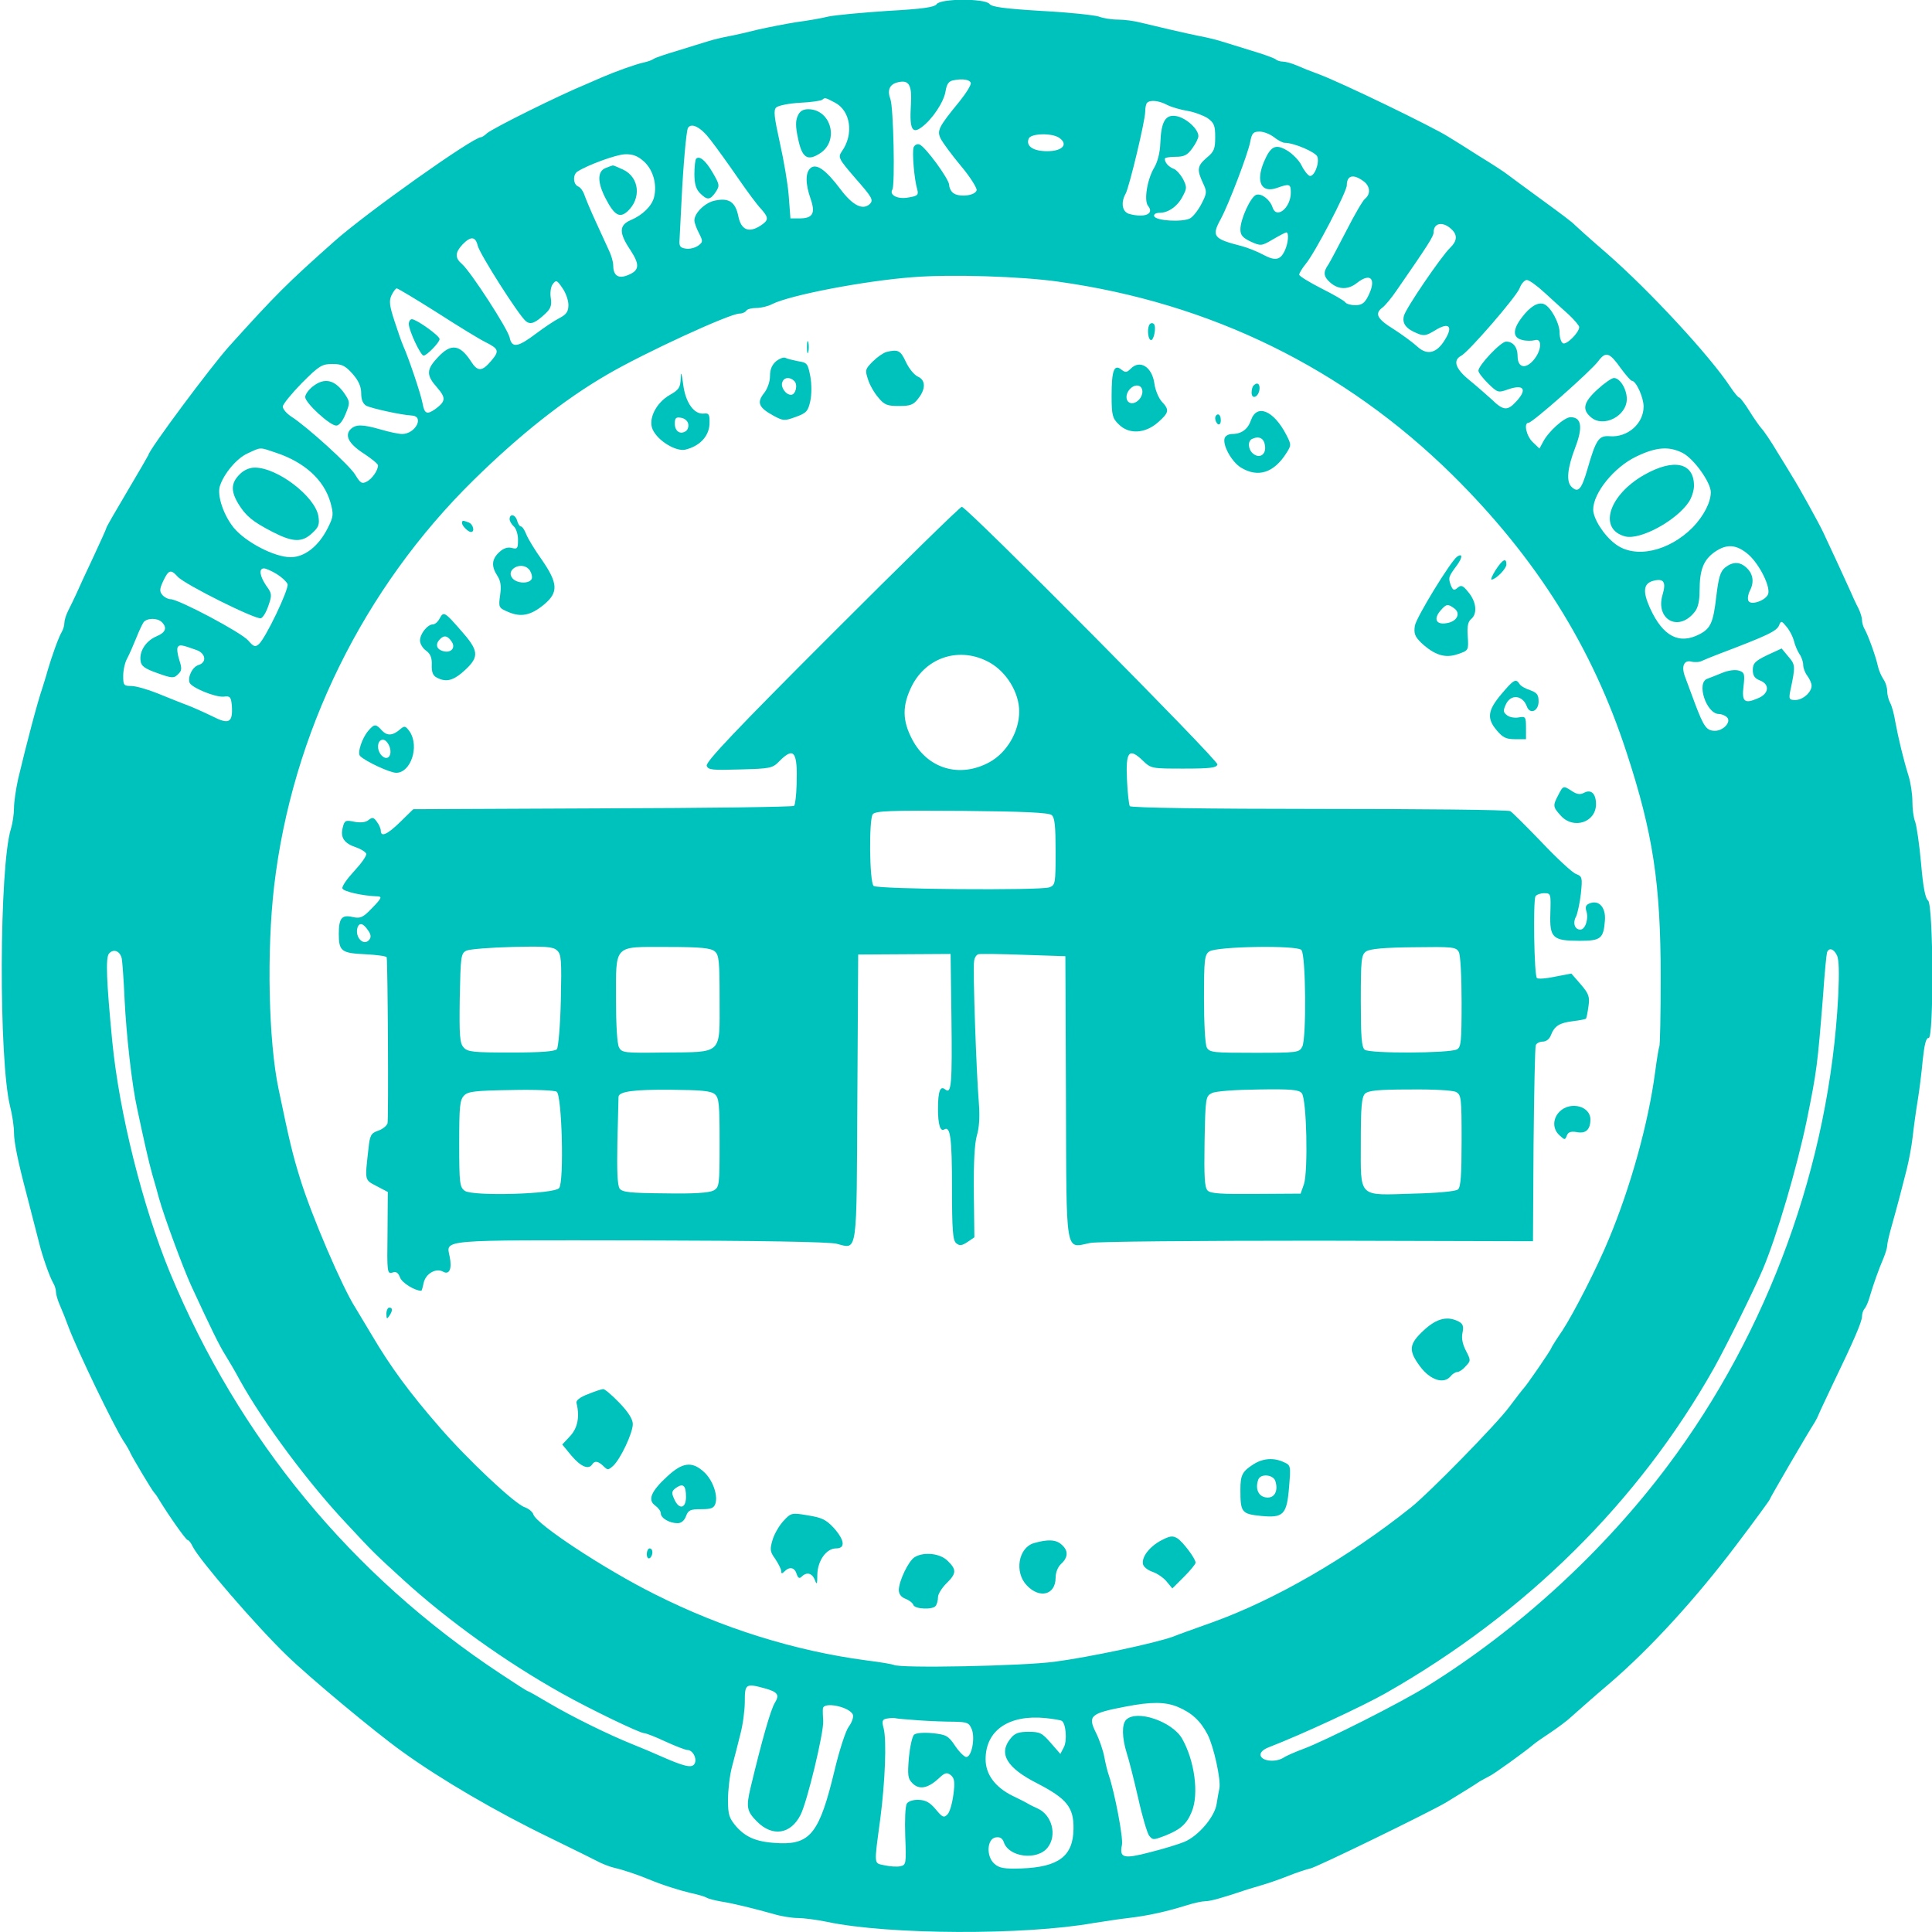 <?xml version="1.0" standalone="no"?>
<!DOCTYPE svg PUBLIC "-//W3C//DTD SVG 20010904//EN"
 "http://www.w3.org/TR/2001/REC-SVG-20010904/DTD/svg10.dtd">
<svg version="1.0" xmlns="http://www.w3.org/2000/svg"
 width="690pt" height="690pt" viewBox="0 0 690 690"
 preserveAspectRatio="xMidYMid meet">
<g transform="translate(0,690) scale(0.1,-0.1)"
fill="#00c2bd" stroke="none">
<path d="M3345 6885 c-8 -11 -50 -17 -176 -24 -91 -6 -186 -15 -210 -20 -24
-6 -75 -15 -114 -20 -38 -6 -99 -18 -135 -26 -36 -9 -83 -20 -105 -24 -22 -4
-56 -12 -75 -18 -19 -6 -69 -21 -110 -34 -41 -12 -79 -25 -85 -29 -5 -4 -21
-10 -35 -13 -29 -6 -101 -32 -150 -53 -19 -8 -44 -19 -55 -24 -100 -41 -333
-157 -356 -176 -8 -8 -18 -14 -21 -14 -29 0 -408 -269 -523 -371 -170 -151
-210 -191 -376 -375 -65 -72 -289 -373 -289 -389 0 -1 -34 -60 -75 -129 -41
-69 -75 -128 -75 -131 0 -3 -21 -49 -46 -103 -25 -53 -53 -113 -61 -132 -9
-19 -22 -47 -30 -62 -7 -14 -13 -33 -13 -42 0 -9 -4 -24 -10 -34 -11 -18 -36
-89 -50 -137 -4 -16 -13 -43 -18 -60 -18 -52 -56 -196 -87 -326 -8 -36 -15
-83 -15 -105 0 -21 -5 -55 -11 -74 -42 -136 -44 -825 -3 -991 8 -31 14 -73 14
-94 0 -34 14 -103 45 -220 17 -66 34 -132 45 -175 11 -45 37 -120 50 -142 6
-10 10 -24 10 -33 0 -8 6 -29 14 -47 8 -18 22 -53 31 -78 33 -87 159 -348 195
-405 11 -16 23 -37 26 -45 9 -19 77 -133 84 -140 3 -3 10 -12 15 -21 37 -61
99 -149 105 -149 4 0 12 -10 18 -23 22 -46 225 -282 337 -390 78 -76 314 -273
412 -343 137 -99 339 -217 528 -308 88 -43 169 -83 180 -89 11 -5 33 -14 50
-18 31 -7 84 -25 120 -40 50 -21 114 -41 153 -50 24 -5 48 -12 55 -16 6 -4 29
-10 52 -14 45 -7 117 -25 189 -45 26 -8 65 -14 85 -14 20 0 68 -6 106 -14 219
-46 703 -48 950 -4 33 5 89 14 125 18 69 8 137 23 210 46 25 8 54 14 65 14 18
0 61 12 150 42 17 5 44 13 60 18 17 5 55 18 85 30 30 12 66 24 80 27 22 4 430
203 485 236 34 21 100 61 120 75 11 6 27 15 35 19 14 6 128 88 157 113 7 6 34
25 60 42 27 18 59 42 73 55 43 38 74 66 141 123 143 123 305 300 450 492 66
87 119 160 119 162 0 4 135 236 161 276 5 8 12 22 15 30 3 8 26 56 49 105 76
157 105 225 105 243 0 10 4 22 9 28 5 5 14 25 19 44 13 44 31 95 49 137 7 17
13 37 13 44 0 7 6 35 14 63 8 28 21 76 29 106 8 30 20 78 27 105 7 28 17 79
21 115 4 36 12 94 18 130 6 36 14 101 18 145 6 56 12 79 21 78 19 -4 17 476
-2 491 -10 7 -18 50 -25 133 -6 67 -16 134 -21 148 -6 14 -10 47 -10 73 0 26
-6 67 -14 92 -18 58 -36 133 -47 192 -4 26 -12 56 -18 67 -6 11 -11 30 -11 43
0 13 -6 32 -14 43 -7 11 -16 31 -19 45 -7 34 -35 111 -47 132 -6 10 -10 25
-10 34 0 9 -6 28 -13 42 -8 15 -21 43 -29 62 -17 38 -70 153 -97 210 -15 32
-88 164 -111 200 -5 8 -28 47 -52 85 -23 39 -49 77 -57 85 -7 8 -27 36 -43 62
-16 26 -33 48 -36 48 -4 0 -18 17 -32 38 -73 111 -289 344 -440 476 -58 50
-109 96 -115 102 -5 7 -57 46 -115 88 -58 42 -114 84 -125 92 -11 9 -57 39
-103 67 -45 29 -95 60 -110 69 -55 35 -381 193 -462 223 -25 9 -60 23 -78 31
-18 8 -41 14 -50 14 -10 0 -22 4 -27 9 -6 4 -44 18 -85 30 -41 13 -91 28 -110
34 -19 6 -53 14 -75 18 -50 10 -157 35 -210 48 -22 6 -59 11 -82 11 -23 0 -54
5 -69 11 -16 5 -107 15 -204 20 -131 8 -178 14 -186 25 -16 20 -175 20 -189
-1z m122 -281 c2 -7 -16 -36 -40 -66 -77 -94 -82 -105 -66 -136 8 -14 40 -58
72 -96 32 -38 56 -77 55 -85 -4 -20 -63 -27 -84 -10 -8 6 -14 19 -14 28 0 21
-85 137 -106 145 -8 3 -17 -1 -21 -10 -6 -16 2 -115 13 -151 5 -19 1 -23 -30
-28 -39 -8 -71 8 -59 28 10 16 4 294 -7 323 -12 32 -3 53 26 60 41 10 52 -9
47 -84 -5 -83 5 -102 39 -76 38 28 79 90 85 128 4 25 11 36 27 39 33 7 59 3
63 -9z m-486 -70 c57 -29 69 -113 26 -174 -15 -22 -13 -26 49 -98 58 -66 64
-76 51 -90 -25 -24 -61 -7 -106 53 -52 69 -85 92 -106 75 -19 -16 -19 -56 0
-110 18 -52 8 -70 -40 -70 l-32 0 -6 79 c-3 43 -18 130 -32 192 -20 91 -23
115 -13 125 7 7 46 15 86 17 40 2 75 7 79 11 9 8 10 8 44 -10z m1188 -9 c16
-8 48 -17 72 -21 24 -4 56 -16 72 -26 23 -17 27 -26 27 -68 0 -41 -4 -52 -30
-73 -34 -29 -36 -43 -14 -90 15 -32 15 -36 -5 -75 -12 -23 -30 -46 -41 -52
-27 -14 -122 -9 -128 8 -2 7 6 12 20 12 31 0 65 24 83 61 14 26 14 32 0 60 -9
16 -24 33 -33 36 -18 7 -32 22 -32 36 0 4 17 7 38 7 31 0 43 6 60 30 12 16 22
36 22 44 0 25 -43 64 -77 71 -40 8 -56 -17 -59 -96 -1 -34 -10 -68 -22 -88
-25 -42 -37 -117 -22 -136 24 -29 -12 -44 -67 -29 -25 7 -31 40 -13 72 13 23
70 261 70 293 0 14 3 29 7 32 11 11 42 8 72 -8z m-1632 -124 c21 -27 65 -88
98 -136 33 -48 70 -98 83 -111 28 -32 28 -40 -2 -60 -42 -27 -69 -15 -79 33
-10 51 -33 67 -82 57 -35 -6 -75 -44 -75 -71 0 -8 7 -28 16 -45 15 -30 15 -32
-2 -45 -11 -8 -30 -13 -44 -11 -21 3 -25 8 -23 33 1 17 4 78 7 137 6 126 17
250 23 261 12 20 46 3 80 -42z m2013 9 c14 -11 31 -20 38 -20 34 0 112 -34
117 -50 8 -24 -12 -73 -28 -68 -6 2 -20 19 -29 38 -9 18 -33 42 -52 53 -41 24
-58 15 -82 -41 -30 -72 -9 -113 47 -93 45 16 49 14 49 -17 0 -54 -51 -96 -65
-53 -9 28 -40 52 -59 45 -20 -8 -56 -87 -56 -123 0 -21 8 -30 37 -44 36 -16
38 -16 79 8 24 14 45 25 48 25 10 0 7 -38 -5 -64 -16 -35 -34 -39 -77 -16 -20
11 -55 25 -77 31 -102 26 -109 35 -75 97 29 54 97 233 105 275 6 32 11 37 34
37 14 0 37 -9 51 -20z m-766 -3 c32 -23 10 -47 -44 -47 -50 0 -77 18 -66 45 7
19 85 21 110 2z m-1484 -84 c33 -30 47 -82 36 -127 -8 -32 -41 -64 -83 -82
-43 -18 -43 -46 -1 -108 35 -54 32 -74 -16 -91 -30 -10 -46 3 -46 38 0 11 -6
33 -14 50 -8 18 -30 66 -49 107 -19 41 -37 85 -41 97 -4 11 -13 24 -21 27 -18
7 -20 42 -3 53 35 23 138 61 170 62 28 1 46 -6 68 -26z m2568 -69 c25 -17 29
-46 7 -64 -8 -6 -38 -58 -66 -113 -29 -56 -58 -111 -65 -122 -20 -28 -17 -44
9 -66 29 -24 63 -24 94 1 50 39 70 12 38 -50 -12 -23 -22 -30 -45 -30 -16 0
-32 5 -35 10 -4 6 -42 28 -86 50 -43 22 -79 44 -79 49 0 5 10 22 23 38 33 39
147 258 147 281 0 35 22 42 58 16z m314 -171 c24 -21 23 -43 -3 -68 -32 -31
-159 -217 -165 -243 -7 -27 7 -46 46 -62 25 -11 34 -9 65 10 50 31 66 15 35
-34 -29 -48 -63 -56 -98 -24 -15 14 -53 42 -84 62 -60 37 -70 56 -40 78 9 7
31 33 48 58 115 166 134 196 134 210 0 34 32 40 62 13z m-3476 -60 c7 -30 147
-250 172 -270 17 -14 34 -7 71 28 18 17 22 29 18 55 -3 18 0 40 7 49 12 16 15
15 34 -13 12 -16 22 -44 22 -61 0 -24 -7 -34 -32 -47 -18 -9 -55 -34 -83 -55
-66 -50 -87 -53 -95 -14 -8 33 -139 235 -170 262 -26 22 -25 41 2 70 29 30 46
29 54 -4z m2074 -129 c545 -76 1021 -310 1407 -690 300 -297 500 -615 623
-994 94 -287 121 -469 121 -798 0 -133 -2 -246 -5 -250 -2 -4 -9 -46 -15 -92
-24 -181 -87 -408 -165 -595 -42 -102 -125 -264 -166 -327 -22 -32 -40 -61
-40 -63 0 -5 -91 -138 -100 -145 -3 -3 -25 -32 -50 -65 -45 -61 -286 -307
-350 -358 -224 -179 -487 -331 -710 -411 -58 -21 -121 -43 -140 -51 -62 -23
-301 -74 -425 -90 -113 -15 -553 -24 -573 -11 -4 2 -48 10 -98 16 -256 34
-515 115 -757 237 -178 89 -421 249 -432 284 -3 10 -17 21 -31 26 -36 12 -205
171 -306 288 -106 122 -173 213 -239 325 -28 47 -55 92 -60 100 -47 73 -157
330 -197 460 -27 87 -38 133 -77 320 -36 170 -43 492 -16 725 64 546 319 1064
713 1451 165 162 324 288 478 377 130 76 436 217 471 217 10 0 21 5 24 10 3 6
20 10 36 10 17 0 42 6 57 14 64 32 329 83 502 96 135 11 386 3 520 -16z m1736
-39 c27 -25 66 -60 87 -79 20 -19 37 -39 37 -44 0 -20 -46 -65 -58 -58 -7 4
-12 21 -12 38 0 34 -32 93 -56 102 -21 8 -49 -8 -79 -48 -33 -43 -33 -72 1
-80 14 -4 34 -4 45 -1 28 9 25 -37 -4 -71 -29 -34 -57 -27 -57 14 0 32 -16 52
-41 52 -19 0 -99 -85 -99 -104 0 -7 16 -27 35 -46 34 -33 36 -33 70 -21 57 20
71 1 30 -43 -31 -34 -46 -33 -87 7 -19 17 -55 49 -81 70 -49 40 -59 70 -29 86
27 14 195 208 209 241 6 17 18 30 26 30 8 0 36 -20 63 -45z m-3954 -72 c76
-49 153 -96 172 -105 48 -24 50 -32 20 -67 -32 -38 -48 -39 -71 -3 -40 62 -72
67 -119 16 -42 -44 -42 -64 -3 -108 32 -37 31 -49 -5 -76 -31 -22 -40 -19 -47
20 -6 33 -50 163 -69 205 -5 11 -19 51 -31 88 -18 55 -20 72 -11 92 7 14 15
25 19 25 4 0 69 -39 145 -87z m4227 -199 c18 -24 35 -44 39 -44 15 0 42 -59
42 -92 0 -61 -57 -111 -121 -106 -39 3 -49 -11 -80 -119 -21 -72 -33 -85 -57
-61 -19 19 -14 67 14 140 28 73 22 108 -17 108 -22 0 -79 -51 -98 -88 l-13
-24 -24 23 c-23 22 -33 69 -15 69 14 0 223 185 249 220 27 36 40 32 81 -26z
m-4530 -19 c22 -25 31 -46 31 -70 0 -22 6 -37 18 -44 20 -10 125 -33 162 -35
47 -2 14 -66 -34 -66 -12 0 -46 7 -76 16 -67 19 -89 19 -108 1 -22 -23 -6 -53
49 -88 27 -18 49 -36 49 -41 0 -18 -21 -48 -40 -58 -17 -9 -23 -6 -41 24 -19
33 -173 173 -230 209 -16 11 -29 26 -29 35 0 8 31 46 68 84 62 62 72 68 109
68 34 0 46 -6 72 -35z m-273 -282 c102 -34 171 -97 194 -177 12 -43 11 -51 -9
-91 -33 -66 -83 -105 -133 -105 -58 0 -161 54 -203 105 -36 44 -60 114 -50
148 14 45 61 101 100 118 49 23 41 22 101 2z m5024 -1 c40 -21 100 -105 100
-140 0 -36 -25 -84 -64 -125 -86 -87 -208 -114 -278 -59 -40 30 -78 90 -78
122 0 59 74 151 153 189 72 35 118 38 167 13z m235 -363 c39 -35 78 -113 70
-140 -8 -24 -64 -43 -71 -24 -3 7 -1 22 5 34 16 30 13 59 -9 81 -25 25 -51 25
-79 3 -17 -14 -23 -35 -31 -100 -11 -96 -20 -117 -60 -138 -73 -38 -131 -8
-177 93 -27 60 -24 89 13 98 36 9 45 -5 32 -49 -27 -89 56 -136 114 -63 12 14
18 39 18 77 0 74 14 109 53 137 44 31 79 28 122 -9z m-5257 -69 c18 -11 35
-27 39 -36 6 -17 -79 -195 -103 -215 -13 -11 -19 -8 -37 13 -23 28 -249 148
-278 148 -9 0 -22 7 -29 15 -11 13 -10 22 3 50 19 40 27 43 52 15 26 -28 279
-154 297 -148 8 3 20 24 27 46 13 37 12 43 -8 70 -23 34 -28 62 -8 62 6 0 27
-9 45 -20z m-410 -172 c20 -20 14 -37 -20 -51 -37 -16 -61 -53 -56 -87 2 -19
15 -28 60 -44 53 -19 59 -19 74 -4 14 13 14 21 4 52 -6 19 -9 40 -5 45 6 10
15 8 68 -11 32 -12 36 -44 6 -53 -22 -7 -39 -42 -32 -63 7 -18 92 -53 122 -50
23 3 26 -1 29 -32 4 -61 -10 -69 -70 -38 -29 14 -71 33 -93 41 -22 8 -68 27
-103 41 -35 14 -77 26 -93 26 -27 0 -29 3 -29 36 0 20 6 48 14 62 8 15 22 47
32 72 10 25 22 51 27 58 12 15 49 16 65 0z m5829 -67 c3 -14 12 -35 19 -46 8
-11 14 -29 14 -40 0 -11 7 -29 15 -39 8 -11 15 -26 15 -35 0 -23 -31 -51 -58
-51 -22 0 -24 3 -18 33 19 89 18 93 -7 122 l-24 29 -52 -24 c-43 -21 -51 -29
-51 -53 0 -20 7 -30 25 -37 37 -14 33 -48 -7 -64 -48 -21 -58 -12 -51 44 5 43
3 49 -17 55 -13 4 -37 1 -59 -8 -20 -8 -44 -18 -53 -21 -41 -13 -4 -126 41
-126 9 0 22 -5 29 -12 16 -16 -13 -48 -43 -48 -30 0 -40 14 -71 96 -14 38 -30
81 -36 97 -14 37 -4 61 23 54 12 -3 29 -2 38 3 9 4 35 15 59 24 174 66 208 82
216 103 7 17 9 16 27 -6 11 -13 22 -35 26 -50z m-5972 -1135 c2 -11 7 -77 10
-146 6 -125 26 -305 45 -390 24 -113 41 -189 54 -235 8 -27 19 -66 24 -85 19
-68 85 -246 114 -310 72 -156 102 -217 123 -250 12 -19 36 -60 52 -90 85 -153
246 -369 383 -514 94 -101 96 -103 200 -198 160 -146 365 -293 567 -406 100
-56 278 -142 294 -142 6 0 40 -13 76 -30 35 -16 71 -30 78 -30 20 0 36 -33 25
-50 -10 -16 -39 -8 -125 30 -22 10 -65 28 -95 40 -87 35 -213 97 -295 145 -42
25 -77 45 -80 45 -2 0 -46 28 -97 62 -533 352 -935 840 -1181 1433 -98 238
-181 570 -206 825 -21 217 -24 299 -12 314 16 19 40 10 46 -18z m6125 13 c8
-14 9 -62 5 -147 -31 -598 -249 -1197 -609 -1677 -230 -307 -535 -586 -859
-787 -92 -58 -366 -196 -442 -224 -27 -10 -60 -24 -72 -32 -28 -17 -77 -12
-81 9 -2 10 9 21 30 29 119 46 334 146 417 193 501 285 904 684 1173 1162 44
79 140 273 173 350 51 120 123 366 158 535 36 177 38 196 58 445 5 77 12 146
14 153 6 18 23 15 35 -9z m-3828 -2619 c46 -13 53 -23 35 -52 -15 -25 -46
-134 -86 -301 -17 -71 -14 -86 23 -123 55 -55 120 -45 155 24 24 47 83 293 81
335 -1 18 -2 38 -1 45 2 26 96 6 107 -22 3 -8 -3 -27 -15 -43 -11 -15 -34 -86
-51 -158 -52 -217 -85 -261 -193 -258 -80 3 -120 18 -157 59 -26 31 -30 42
-30 96 0 34 6 87 14 117 8 31 22 83 30 117 9 33 16 86 16 117 0 63 3 66 72 47z
m1474 -66 c50 -21 81 -49 107 -99 22 -43 48 -162 42 -192 -2 -10 -7 -35 -10
-56 -7 -46 -65 -114 -115 -135 -19 -8 -74 -25 -122 -37 -95 -25 -111 -21 -101
26 5 26 -26 187 -47 249 -5 14 -12 43 -16 65 -4 22 -17 61 -30 87 -30 60 -20
69 106 93 93 18 142 17 186 -1z m-926 -48 c41 -3 99 -5 128 -5 48 -1 53 -4 63
-28 12 -32 -1 -98 -20 -98 -7 0 -25 18 -40 40 -24 36 -32 40 -80 45 -30 3 -59
1 -66 -5 -7 -5 -15 -43 -19 -82 -5 -64 -4 -75 13 -92 24 -24 55 -18 93 17 23
22 30 23 44 12 13 -11 15 -25 9 -69 -4 -31 -13 -63 -21 -71 -13 -13 -18 -11
-42 18 -21 25 -36 33 -61 34 -18 1 -37 -5 -42 -13 -6 -8 -8 -60 -6 -117 4 -97
3 -103 -17 -107 -12 -3 -37 -1 -56 3 -40 9 -39 -5 -16 167 17 131 23 278 12
322 -7 26 -5 32 10 35 11 2 24 3 29 2 6 -2 44 -5 85 -8z m512 -2 c15 -9 20
-72 7 -95 l-12 -23 -34 39 c-31 36 -39 40 -80 40 -35 0 -49 -5 -64 -24 -44
-54 -14 -105 97 -161 104 -54 129 -85 128 -161 -1 -98 -53 -137 -185 -142 -64
-2 -80 1 -98 17 -30 27 -26 90 6 94 14 2 23 -3 28 -17 17 -54 120 -67 157 -19
34 44 15 116 -36 139 -11 5 -28 13 -36 18 -8 5 -32 17 -53 27 -63 31 -97 77
-97 131 0 103 83 160 214 147 28 -3 53 -7 58 -10z"/>
<path d="M2849 6486 c-8 -17 -8 -39 1 -80 14 -69 33 -83 78 -54 70 44 41 157
-41 158 -19 0 -31 -7 -38 -24z"/>
<path d="M2486 6333 c-3 -4 -6 -28 -6 -55 0 -35 6 -54 20 -68 26 -26 36 -25
56 4 15 23 14 27 -11 70 -25 43 -47 61 -59 49z"/>
<path d="M2163 6300 c-30 -12 -30 -51 0 -109 31 -60 50 -71 78 -46 50 46 43
121 -15 149 -19 9 -36 16 -38 15 -1 0 -13 -4 -25 -9z"/>
<path d="M4107 5743 c-10 -9 -9 -51 2 -57 11 -7 22 46 12 57 -4 4 -10 4 -14 0z"/>
<path d="M2882 5660 c0 -19 2 -27 5 -17 2 9 2 25 0 35 -3 9 -5 1 -5 -18z"/>
<path d="M3166 5643 c-11 -3 -33 -18 -49 -34 -27 -27 -28 -31 -17 -64 6 -20
23 -49 37 -65 21 -26 32 -30 73 -30 41 0 52 4 69 26 28 35 27 67 -1 79 -13 6
-32 29 -43 53 -19 41 -28 45 -69 35z"/>
<path d="M2772 5610 c-15 -13 -22 -29 -22 -53 0 -20 -9 -46 -22 -62 -26 -33
-18 -51 35 -80 34 -18 38 -19 79 -4 38 14 44 20 52 57 5 23 5 61 0 88 -9 46
-11 49 -44 54 -20 4 -40 9 -45 12 -6 3 -20 -2 -33 -12z m65 -71 c13 -13 5 -49
-12 -49 -19 0 -38 28 -31 45 6 18 27 20 43 4z"/>
<path d="M4038 5583 c-14 -14 -19 -14 -33 -3 -26 21 -35 -3 -35 -93 0 -69 3
-81 25 -102 36 -37 94 -34 140 6 41 36 42 45 14 75 -11 12 -23 41 -26 63 -8
61 -52 88 -85 54z m42 -82 c0 -20 -19 -41 -37 -41 -22 0 -27 29 -8 50 19 21
45 16 45 -9z"/>
<path d="M2431 5548 c-1 -31 -6 -40 -38 -58 -50 -28 -79 -87 -62 -124 18 -40
82 -79 116 -72 51 12 85 47 87 92 1 34 -2 39 -20 37 -35 -4 -66 39 -74 104 -6
44 -8 49 -9 21z m27 -162 c2 -10 -2 -22 -9 -26 -20 -13 -39 0 -39 27 0 20 4
24 22 21 13 -2 24 -11 26 -22z"/>
<path d="M4477 5523 c-4 -3 -7 -15 -7 -25 0 -26 24 -17 28 10 3 21 -8 29 -21
15z"/>
<path d="M4468 5400 c-11 -33 -34 -50 -68 -50 -11 0 -23 -6 -26 -14 -9 -24 24
-85 58 -106 61 -37 118 -19 163 53 17 27 17 29 -1 64 -45 87 -105 112 -126 53z
m50 -93 c4 -31 -20 -46 -43 -27 -18 15 -20 46 -2 53 25 11 42 1 45 -26z"/>
<path d="M4340 5406 c0 -8 5 -18 10 -21 6 -3 10 3 10 14 0 12 -4 21 -10 21 -5
0 -10 -6 -10 -14z"/>
<path d="M2971 4636 c-343 -343 -452 -458 -447 -471 5 -15 20 -16 120 -13 109
3 115 4 141 31 51 51 64 32 60 -86 -1 -37 -5 -71 -9 -75 -4 -4 -312 -8 -684
-9 l-676 -3 -46 -45 c-46 -45 -70 -56 -70 -32 0 7 -6 22 -14 32 -11 16 -16 17
-29 7 -10 -9 -28 -11 -51 -7 -32 7 -36 5 -42 -21 -9 -35 5 -56 47 -70 18 -6
35 -17 37 -23 2 -7 -17 -34 -43 -62 -25 -27 -45 -55 -42 -62 3 -11 71 -26 120
-28 24 0 22 -5 -17 -45 -30 -31 -39 -35 -67 -29 -38 9 -49 -4 -49 -60 0 -62 9
-69 94 -73 42 -2 77 -7 77 -11 4 -19 7 -579 3 -593 -3 -9 -18 -21 -33 -26 -26
-9 -30 -16 -35 -64 -13 -116 -15 -111 29 -134 l40 -21 -1 -147 c-2 -140 -1
-146 17 -141 14 5 21 0 28 -18 7 -19 53 -47 76 -47 1 0 5 13 8 28 7 33 44 55
70 40 22 -12 32 11 23 54 -12 62 -46 59 678 58 430 -1 676 -5 704 -12 76 -19
71 -49 74 524 l3 509 165 1 165 1 3 -224 c3 -241 0 -278 -22 -260 -18 15 -26
-6 -26 -69 0 -56 8 -82 22 -74 22 14 28 -28 28 -207 0 -153 3 -189 15 -199 12
-10 20 -9 40 4 l25 17 -2 162 c-1 108 3 175 11 202 8 27 11 66 7 115 -9 108
-22 481 -17 507 1 12 8 23 15 25 6 2 79 1 161 -2 l150 -5 2 -505 c2 -576 -4
-537 87 -519 27 5 381 8 815 8 l766 -2 2 344 c2 189 5 349 8 356 2 7 14 13 25
13 12 0 24 9 29 23 13 33 30 44 79 50 24 3 45 7 46 9 2 1 6 21 9 43 5 35 2 45
-27 79 l-34 39 -58 -11 c-32 -7 -61 -9 -65 -5 -10 10 -14 277 -5 292 4 6 18
11 31 11 24 0 24 -2 22 -71 -3 -89 8 -99 105 -99 76 0 85 8 90 74 3 44 -20 71
-51 61 -16 -5 -20 -12 -16 -27 10 -28 -3 -68 -21 -68 -20 0 -28 24 -15 47 5
11 13 47 17 81 6 59 5 62 -18 71 -13 5 -68 56 -122 113 -54 56 -105 107 -112
111 -8 5 -316 8 -684 8 -396 0 -672 4 -675 10 -3 5 -8 47 -10 94 -5 101 7 116
56 69 30 -29 32 -29 147 -29 96 0 117 3 120 15 3 15 -895 920 -913 920 -6 0
-214 -204 -464 -454z m563 -102 c61 -34 106 -108 106 -175 0 -72 -44 -147
-106 -181 -106 -58 -221 -24 -276 81 -36 68 -36 121 -2 190 53 106 174 143
278 85z m222 -545 c11 -9 14 -39 14 -130 0 -115 -1 -120 -22 -128 -33 -12
-616 -7 -628 5 -15 15 -17 238 -3 256 10 12 63 14 318 12 219 -2 310 -6 321
-15z m-2442 -411 c11 -15 12 -25 5 -34 -20 -25 -53 9 -42 44 7 18 20 15 37
-10z m675 -72 c16 -14 17 -34 14 -178 -2 -90 -9 -168 -14 -175 -8 -8 -54 -12
-164 -12 -134 0 -155 2 -169 18 -14 15 -16 42 -14 177 3 149 4 159 24 169 11
5 85 11 163 13 119 3 146 1 160 -12z m564 -4 c15 -13 17 -35 17 -173 0 -198
13 -186 -197 -188 -142 -2 -152 -1 -162 18 -7 11 -11 83 -11 168 0 203 -11
191 182 191 122 0 157 -4 171 -16z m2095 5 c16 -19 18 -316 3 -345 -11 -21
-16 -22 -171 -22 -147 0 -160 1 -170 19 -6 11 -10 87 -10 175 0 140 2 156 19
168 26 18 314 23 329 5z m562 -7 c6 -10 10 -89 10 -179 0 -143 -2 -161 -17
-169 -30 -14 -312 -15 -329 -1 -11 9 -14 45 -14 175 0 148 2 164 19 176 13 9
64 14 169 15 140 2 152 1 162 -17z m-3222 -499 c19 -11 27 -321 9 -344 -17
-22 -308 -30 -337 -10 -18 13 -20 26 -20 169 0 133 2 156 18 172 14 14 40 17
167 19 83 2 156 -1 163 -6z m565 -9 c15 -13 17 -35 17 -173 0 -154 -1 -159
-22 -171 -16 -8 -70 -12 -173 -10 -125 1 -152 4 -162 17 -8 12 -10 62 -8 168
2 84 4 156 4 160 2 19 55 26 186 25 110 -1 144 -4 158 -16z m2096 4 c18 -21
23 -279 8 -325 l-12 -34 -159 -1 c-123 -1 -162 1 -173 12 -11 11 -13 49 -11
175 3 157 4 162 26 173 13 7 83 12 166 13 117 2 145 -1 155 -13z m551 4 c19
-10 20 -22 20 -174 0 -122 -3 -166 -13 -174 -8 -7 -75 -13 -160 -15 -199 -6
-187 -18 -187 183 0 128 3 161 15 174 12 11 45 15 160 15 84 1 154 -3 165 -9z"/>
<path d="M1820 5046 c0 -7 7 -19 15 -26 8 -7 15 -28 15 -47 0 -32 -2 -35 -22
-30 -15 4 -30 -1 -45 -15 -27 -25 -29 -50 -7 -84 12 -18 15 -37 10 -70 -6 -44
-5 -45 30 -60 45 -19 80 -12 127 27 52 43 50 76 -8 160 -25 35 -50 76 -56 92
-6 15 -14 27 -19 27 -4 0 -10 9 -13 20 -6 23 -27 27 -27 6z m68 -178 c7 -7 12
-20 12 -30 0 -23 -52 -25 -70 -3 -25 30 30 61 58 33z"/>
<path d="M1650 5032 c0 -10 22 -32 32 -32 15 0 8 28 -8 34 -21 8 -24 8 -24 -2z"/>
<path d="M5204 4912 c-23 -16 -146 -217 -151 -247 -4 -28 0 -38 23 -61 48 -44
85 -56 131 -40 38 13 38 13 35 63 -3 36 1 53 12 62 23 19 19 61 -9 95 -20 25
-26 28 -39 17 -13 -11 -17 -10 -25 10 -9 26 -8 29 23 71 20 28 20 43 0 30z
m-10 -185 c22 -16 12 -43 -20 -51 -44 -11 -58 12 -27 46 19 21 24 22 47 5z"/>
<path d="M5342 4865 c-12 -19 -19 -35 -15 -35 16 1 53 39 53 54 0 25 -13 19
-38 -19z"/>
<path d="M1570 4691 c-6 -12 -17 -21 -24 -21 -19 0 -46 -33 -46 -58 0 -11 10
-28 22 -36 15 -11 21 -25 20 -50 -1 -26 4 -39 18 -46 34 -18 60 -11 102 28 51
48 48 69 -19 144 -55 63 -59 65 -73 39z m44 -84 c14 -22 -5 -41 -33 -32 -23 7
-27 25 -9 43 15 15 28 11 42 -11z"/>
<path d="M5362 4421 c-49 -58 -53 -87 -16 -130 21 -25 33 -31 65 -31 l39 0 0
41 c0 39 -2 41 -25 37 -14 -3 -33 0 -42 7 -15 11 -15 17 -5 39 17 38 60 34 75
-7 11 -30 42 -17 42 18 0 24 -6 31 -30 40 -16 5 -34 15 -38 22 -13 21 -21 16
-65 -36z"/>
<path d="M1317 4292 c-23 -25 -42 -81 -31 -92 20 -20 107 -60 129 -60 52 0 83
93 49 146 -15 21 -19 23 -33 11 -28 -25 -48 -26 -67 -6 -21 24 -27 24 -47 1z
m74 -58 c11 -30 -5 -52 -25 -35 -17 14 -21 42 -9 55 11 10 25 2 34 -20z"/>
<path d="M5565 4060 c-20 -38 -19 -42 10 -74 45 -49 125 -23 125 42 0 37 -17
54 -42 41 -14 -8 -26 -6 -43 5 -32 21 -32 21 -50 -14z"/>
<path d="M5570 2930 c-25 -25 -26 -62 0 -85 18 -17 20 -17 26 0 5 12 14 15 34
12 33 -7 50 8 50 45 0 48 -72 66 -110 28z"/>
<path d="M1380 2208 c0 -19 2 -20 10 -8 13 19 13 30 0 30 -5 0 -10 -10 -10
-22z"/>
<path d="M5085 2149 c-54 -50 -56 -72 -12 -131 36 -47 83 -62 107 -34 7 9 18
16 25 16 6 0 20 9 30 21 18 19 18 21 1 54 -12 23 -17 44 -13 64 5 24 2 33 -13
41 -40 21 -79 12 -125 -31z"/>
<path d="M2100 1921 c-29 -11 -44 -23 -41 -32 12 -49 4 -89 -23 -118 l-28 -30
33 -40 c33 -39 61 -51 74 -31 9 14 21 12 40 -6 15 -15 17 -15 35 1 26 24 70
117 70 149 0 17 -16 43 -48 76 -27 28 -53 50 -58 49 -5 0 -29 -8 -54 -18z"/>
<path d="M4476 1670 c-39 -25 -46 -38 -46 -90 0 -81 4 -87 73 -94 81 -8 93 4
101 105 6 74 6 76 -19 87 -36 17 -75 14 -109 -8z m79 -60 c11 -36 -4 -62 -33
-58 -28 3 -40 32 -28 64 8 22 54 18 61 -6z"/>
<path d="M2384 1628 c-59 -54 -72 -85 -44 -105 11 -8 20 -20 20 -28 0 -17 31
-35 60 -35 13 0 24 9 30 25 8 22 16 25 54 25 36 0 46 4 51 20 10 31 -11 87
-42 114 -42 38 -76 33 -129 -16z m66 -74 c0 -42 -25 -47 -42 -8 -10 22 -10 28
6 40 26 18 36 9 36 -32z"/>
<path d="M2798 1468 c-15 -16 -33 -47 -39 -68 -10 -34 -9 -42 10 -68 11 -17
21 -36 21 -43 0 -10 3 -10 12 -1 18 18 36 14 43 -9 5 -15 10 -18 18 -10 18 18
37 13 47 -11 7 -20 9 -17 9 18 1 50 32 94 67 94 34 0 31 29 -8 73 -28 30 -43
37 -93 45 -58 10 -60 9 -87 -20z"/>
<path d="M4148 1399 c-42 -22 -71 -59 -66 -85 2 -10 17 -22 35 -28 17 -6 40
-22 50 -35 l20 -24 41 41 c23 23 42 46 42 51 0 14 -44 73 -65 87 -17 10 -26 9
-57 -7z"/>
<path d="M3693 1389 c-56 -16 -71 -104 -26 -151 46 -49 103 -34 103 27 0 19 8
39 20 50 25 23 26 47 2 68 -20 19 -50 20 -99 6z"/>
<path d="M2310 1349 c0 -11 5 -17 10 -14 6 3 10 13 10 21 0 8 -4 14 -10 14 -5
0 -10 -9 -10 -21z"/>
<path d="M3267 1339 c-22 -13 -56 -84 -57 -117 0 -15 8 -26 24 -32 13 -5 26
-15 28 -22 5 -15 70 -18 80 -3 4 5 8 19 8 31 0 11 14 33 30 49 36 35 37 49 5
80 -26 27 -84 34 -118 14z"/>
<path d="M1460 5743 c0 -23 42 -113 53 -113 11 0 57 47 57 59 0 12 -83 71 -99
71 -6 0 -11 -8 -11 -17z"/>
<path d="M5705 5509 c-50 -46 -56 -72 -22 -100 44 -37 127 5 127 66 0 35 -24
75 -46 75 -8 0 -35 -19 -59 -41z"/>
<path d="M1116 5519 c-14 -11 -26 -28 -26 -37 0 -21 88 -102 111 -102 10 0 23
16 33 41 16 39 16 43 0 68 -36 55 -74 65 -118 30z"/>
<path d="M855 5205 c-30 -30 -31 -59 -4 -104 27 -44 51 -64 123 -101 72 -37
105 -38 141 -4 23 21 27 31 22 61 -12 70 -146 173 -227 173 -19 0 -40 -9 -55
-25z"/>
<path d="M5872 5204 c-128 -73 -165 -195 -67 -220 54 -13 183 57 227 124 10
15 18 41 18 57 0 83 -72 99 -178 39z"/>
<path d="M4022 758 c-16 -16 -15 -64 2 -119 8 -24 26 -96 41 -161 14 -64 32
-124 39 -134 13 -16 15 -16 57 0 55 22 77 41 95 85 27 64 10 185 -35 263 -37
61 -162 103 -199 66z"/>
</g>
</svg>
